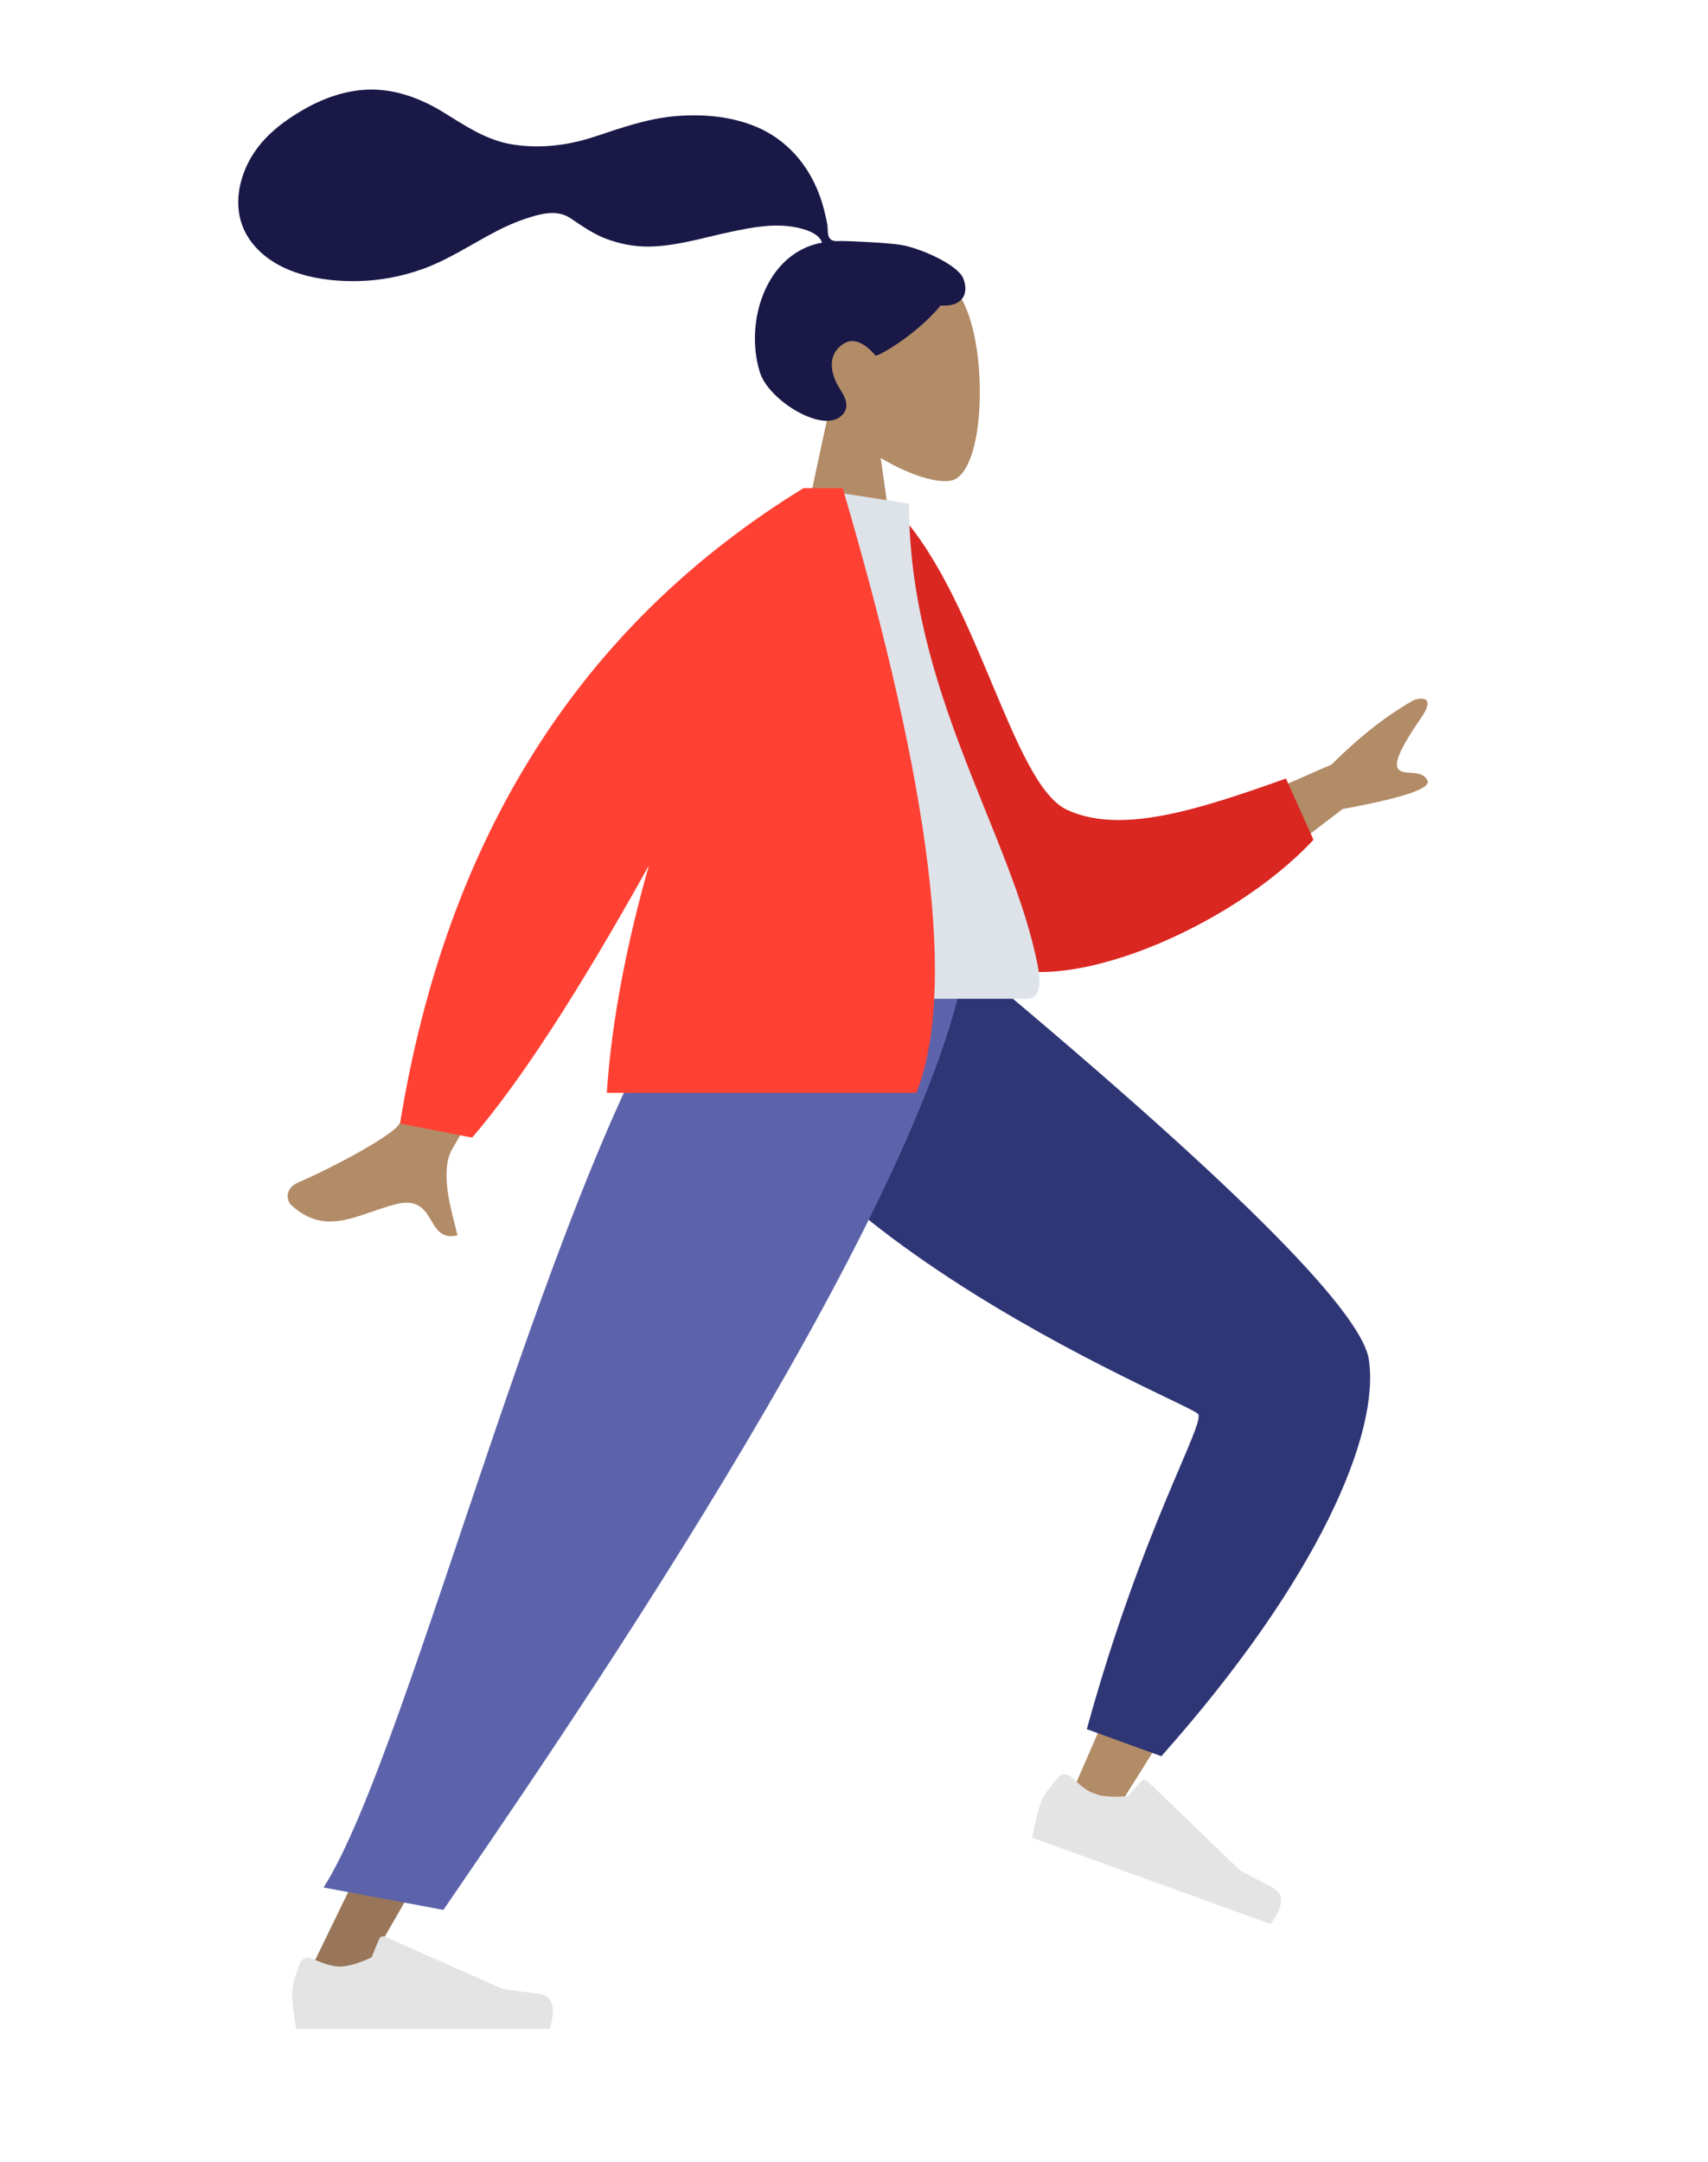 <svg width="132" height="167" viewBox="0 0 132 167" fill="none" xmlns="http://www.w3.org/2000/svg">
<path fill-rule="evenodd" clip-rule="evenodd" d="M64.007 31.998C62.406 30.127 61.323 27.834 61.504 25.264C62.025 17.86 72.374 19.489 74.386 23.226C76.399 26.963 76.16 36.442 73.559 37.11C72.521 37.376 70.311 36.724 68.062 35.373L69.474 45.322H61.137L64.007 31.998Z" fill="#B28B67"/>
<path fill-rule="evenodd" clip-rule="evenodd" d="M69.635 18.919C68.536 18.74 65.578 18.616 65.032 18.616C64.683 18.616 64.306 18.696 64.099 18.377C63.93 18.116 63.992 17.674 63.941 17.371C63.883 17.019 63.8 16.672 63.715 16.325C63.476 15.339 63.114 14.401 62.607 13.52C61.655 11.867 60.262 10.573 58.503 9.819C56.56 8.988 54.362 8.797 52.272 8.966C50.036 9.146 48.012 9.882 45.901 10.574C43.889 11.233 41.782 11.492 39.677 11.17C37.557 10.846 35.955 9.702 34.167 8.615C32.336 7.503 30.244 6.776 28.08 6.943C26.06 7.099 24.198 7.93 22.527 9.04C20.964 10.078 19.674 11.328 18.946 13.086C18.163 14.977 18.164 17.053 19.452 18.725C21.319 21.148 24.785 21.774 27.668 21.712C29.336 21.676 30.974 21.373 32.549 20.821C34.649 20.086 36.464 18.839 38.428 17.827C39.35 17.352 40.303 16.962 41.302 16.681C42.272 16.409 43.227 16.284 44.104 16.867C45.033 17.484 45.865 18.09 46.927 18.476C47.946 18.847 49.025 19.054 50.111 19.046C52.223 19.029 54.305 18.374 56.357 17.935C58.03 17.577 59.819 17.22 61.525 17.564C62.237 17.708 63.276 18.005 63.533 18.741C59.207 19.522 57.508 24.851 58.727 28.763C59.386 30.874 63.343 33.342 64.881 32.232C65.856 31.529 65.264 30.606 64.881 29.997C64.148 28.829 63.897 27.33 65.254 26.518C66.424 25.817 67.655 27.481 67.678 27.479C68 27.454 70.78 25.888 72.695 23.603C74.585 23.715 74.871 22.474 74.42 21.459C73.969 20.445 71.153 19.167 69.635 18.919Z" fill="#191847"/>
<path fill-rule="evenodd" clip-rule="evenodd" d="M54.413 74.037C55.04 82.551 95.39 107.618 95.625 108.321C95.73 108.634 91.543 118.515 83.066 137.964L86.593 139.329C99.596 118.731 105.764 107.334 105.096 105.14C104.14 101.997 93.704 91.66 73.789 74.128L54.413 74.037Z" fill="#B28B67"/>
<path fill-rule="evenodd" clip-rule="evenodd" d="M83.994 133.572L89.753 135.66C101.896 122.014 106.656 110.755 105.788 105.018C105.209 101.194 94.809 90.874 74.588 74.058L54 74.058C54.703 93.775 92.102 108.396 92.603 109.236C93.103 110.077 88.18 118.306 83.994 133.572Z" fill="#2F3676"/>
<path fill-rule="evenodd" clip-rule="evenodd" d="M81.773 137.296C81.052 138.137 80.603 138.798 80.427 139.281C80.212 139.868 79.996 140.76 79.78 141.958C80.463 142.205 86.597 144.426 98.184 148.622C99.24 147.217 99.275 146.265 98.291 145.766C97.306 145.268 96.492 144.844 95.848 144.496L88.686 137.593C88.548 137.46 88.328 137.464 88.195 137.602C88.192 137.604 88.19 137.607 88.188 137.609L87.151 138.741C86.035 138.84 85.178 138.781 84.582 138.565C84.097 138.39 83.5 137.952 82.789 137.253L82.789 137.253C82.516 136.984 82.076 136.987 81.806 137.26C81.795 137.272 81.784 137.284 81.773 137.296Z" fill="#E4E4E4"/>
<path fill-rule="evenodd" clip-rule="evenodd" d="M59.053 74.037L41.078 117.015L23.411 153.35H27.579L73.182 74.037H59.053Z" fill="#997659"/>
<path fill-rule="evenodd" clip-rule="evenodd" d="M23.162 151.673C22.773 152.706 22.579 153.479 22.579 153.992C22.579 154.616 22.683 155.526 22.892 156.723C23.619 156.723 30.15 156.723 42.484 156.723C42.993 155.047 42.7 154.142 41.603 154.008C40.506 153.875 39.594 153.754 38.869 153.646L29.763 149.603C29.587 149.525 29.382 149.604 29.304 149.778C29.303 149.781 29.301 149.784 29.3 149.787L28.715 151.201C27.699 151.673 26.874 151.909 26.239 151.909C25.723 151.909 25.011 151.702 24.102 151.287L24.102 151.287C23.753 151.127 23.341 151.28 23.181 151.627C23.174 151.642 23.168 151.657 23.162 151.673Z" fill="#E4E4E4"/>
<path fill-rule="evenodd" clip-rule="evenodd" d="M25.007 145.802L34.268 147.532C41.429 137.046 71.398 94.052 74.684 74.037H54.066C43.093 88.506 31.832 135.143 25.007 145.802Z" fill="#5C63AB"/>
<path fill-rule="evenodd" clip-rule="evenodd" d="M90.316 64.564L102.903 59.058C105.108 56.87 107.237 55.207 109.29 54.069C109.904 53.874 110.953 53.815 109.834 55.443C108.715 57.071 107.611 58.834 108.058 59.404C108.505 59.975 109.801 59.345 110.313 60.273C110.654 60.892 108.47 61.632 103.762 62.493L94.335 69.692L90.316 64.564ZM39.429 66.08L46.547 67.487C39.389 80.773 35.55 87.816 35.031 88.613C33.862 90.406 34.952 93.694 35.355 95.425C32.828 96.011 33.825 92.223 30.627 93.014C27.708 93.736 25.233 95.588 22.511 93.09C22.176 92.783 21.931 91.822 23.072 91.33C25.915 90.103 30.114 87.805 30.795 86.913C31.724 85.697 34.602 78.752 39.429 66.08Z" fill="#B28B67"/>
<path fill-rule="evenodd" clip-rule="evenodd" d="M65.894 39.555L68.898 39.042C75.44 45.363 78.11 60.549 82.47 62.559C86.592 64.459 92.436 62.62 99.382 60.137L101.509 64.871C95.198 71.671 81.753 77.416 76.303 74.136C67.59 68.892 65.578 50.163 65.894 39.555Z" fill="#DB2721"/>
<path fill-rule="evenodd" clip-rule="evenodd" d="M52.8 77.151C64.844 77.151 73.703 77.151 79.378 77.151C80.592 77.151 80.363 75.404 80.188 74.523C78.162 64.351 70.252 53.387 70.252 38.908L62.586 37.71C56.245 47.867 54.052 60.373 52.8 77.151Z" fill="#DDE3E9"/>
<path fill-rule="evenodd" clip-rule="evenodd" d="M50.149 66.852C44.731 76.586 40.177 83.594 36.487 87.876L30.916 86.789C34.505 64.624 44.896 48.264 62.092 37.71H63.475L65.127 37.71C72.009 61.076 73.907 76.645 70.819 84.416H46.895C47.273 78.73 48.487 72.716 50.149 66.852H50.149Z" fill="#FF4133"/>
</svg>
